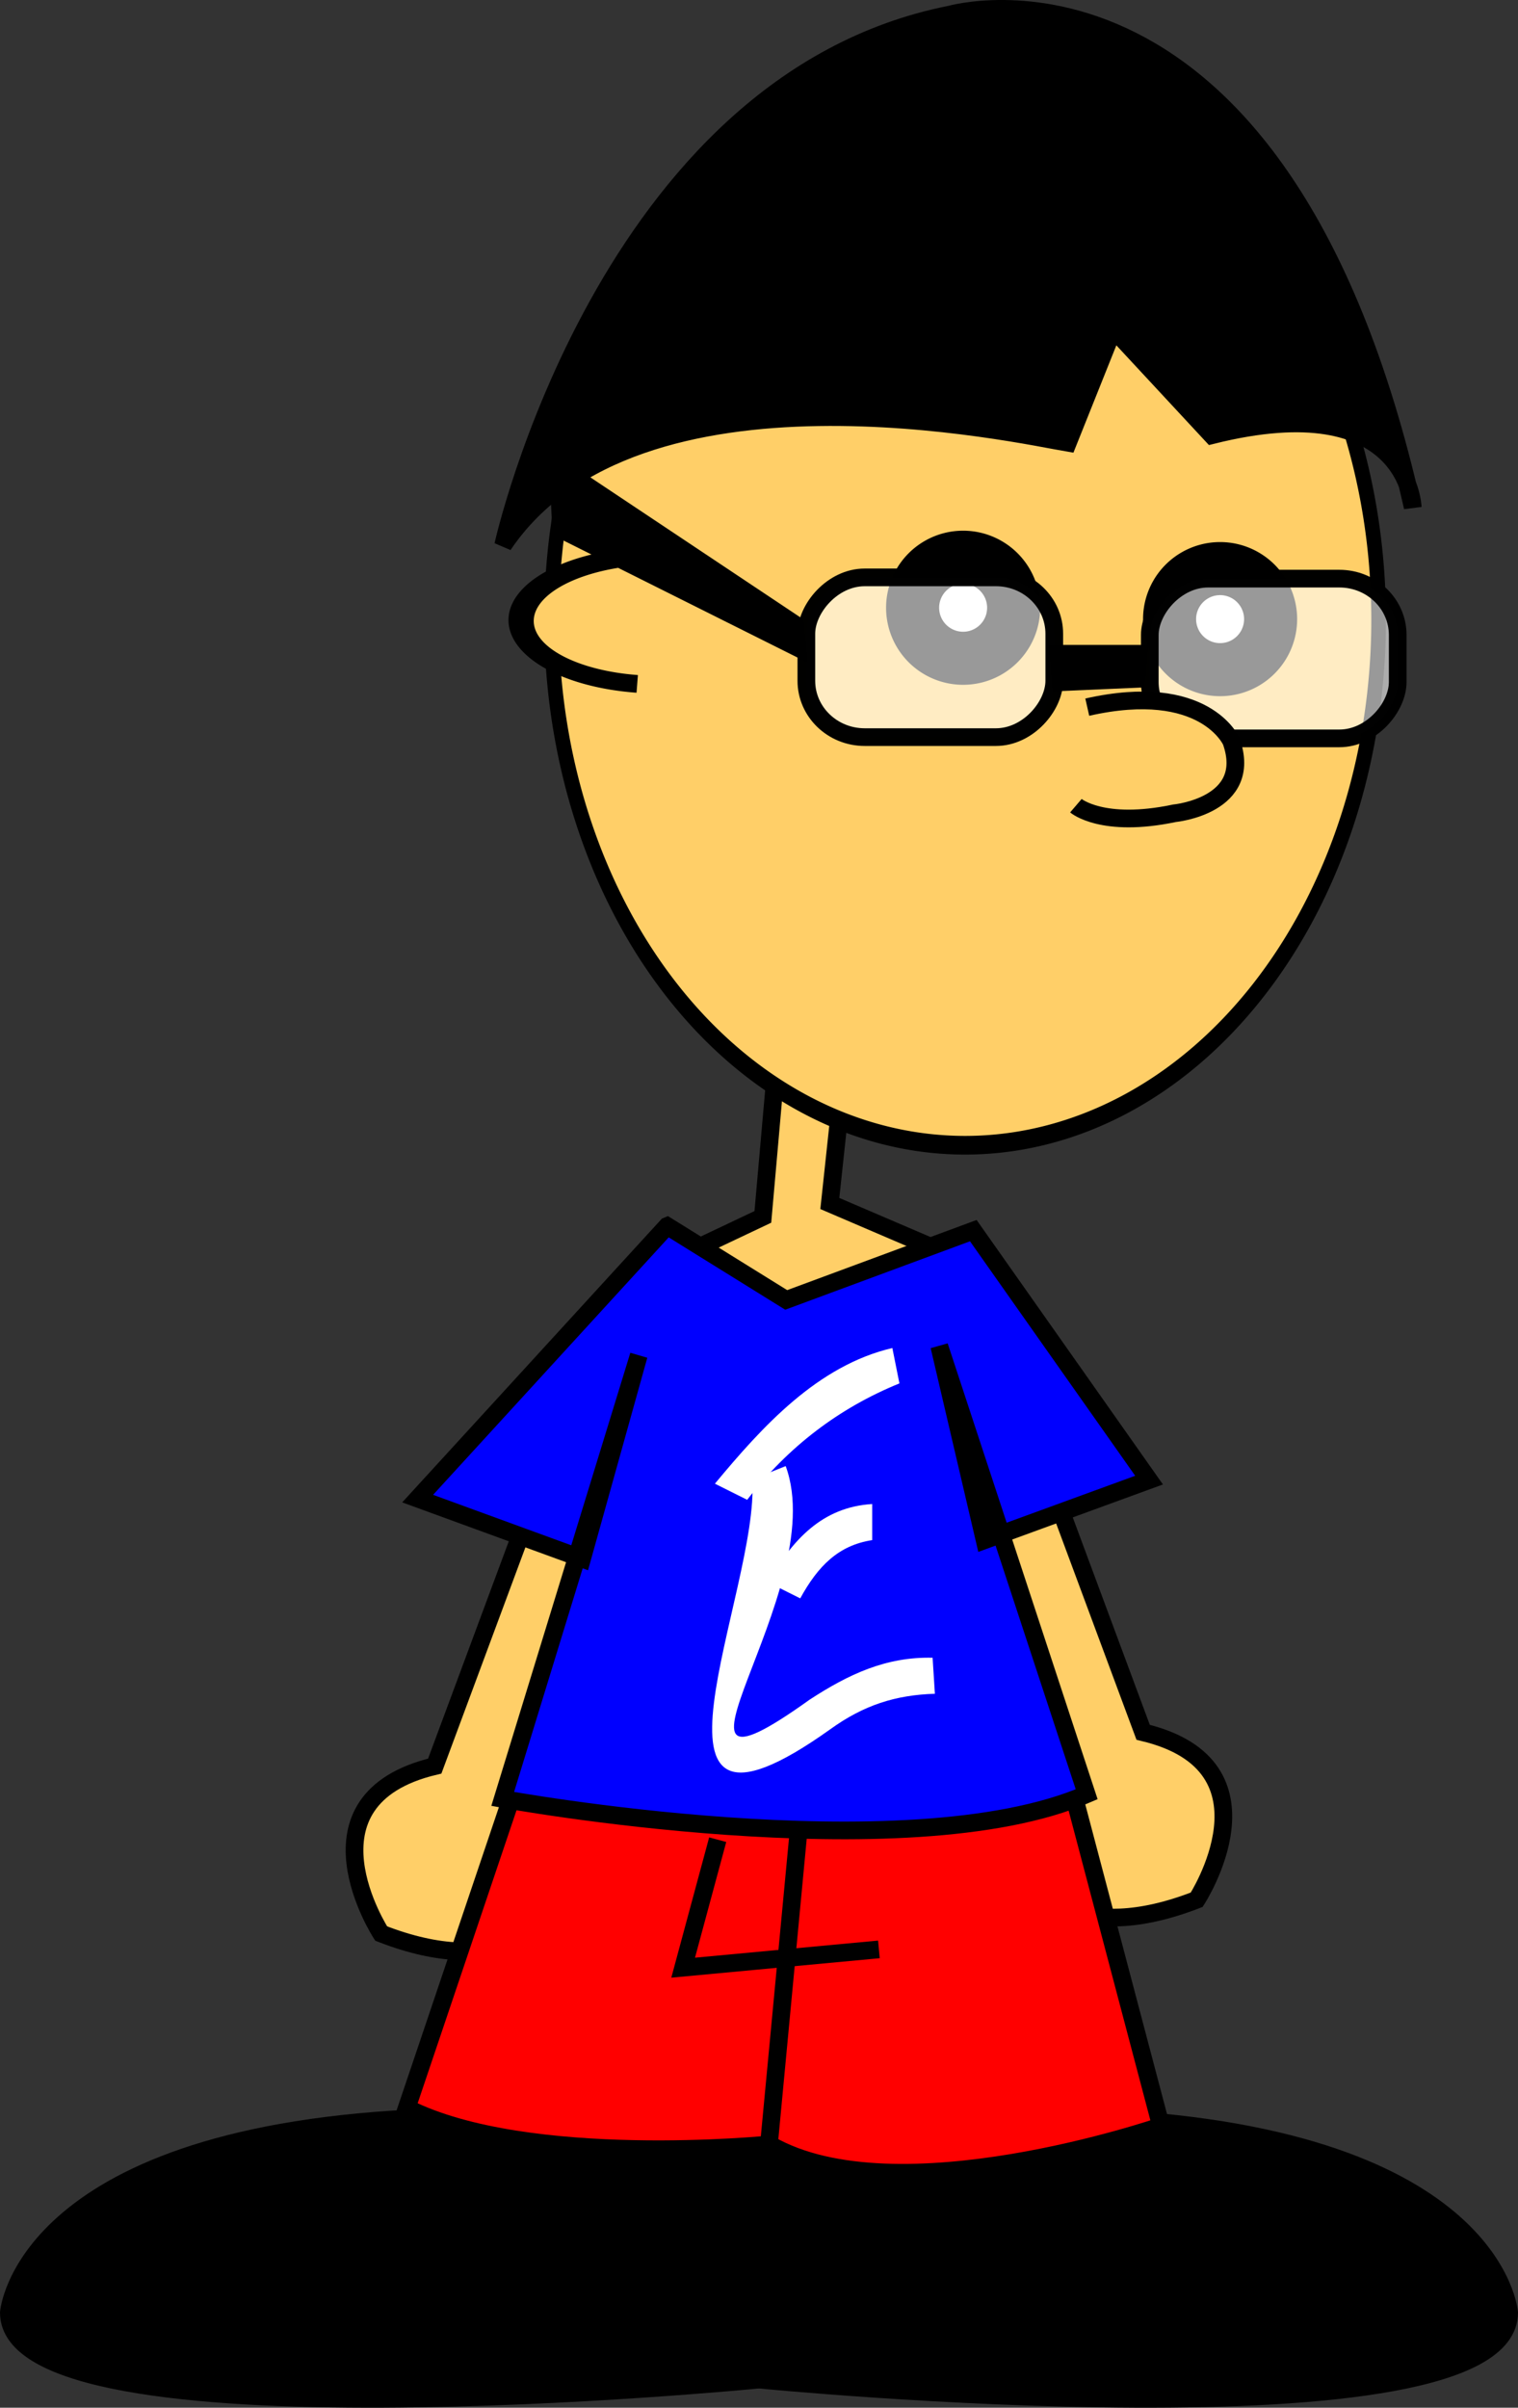 <?xml version="1.0" encoding="UTF-8" standalone="no"?>
<!-- Created with Inkscape (http://www.inkscape.org/) -->

<svg
   xmlns:dc="http://purl.org/dc/elements/1.1/"
   xmlns:cc="http://creativecommons.org/ns#"
   xmlns:rdf="http://www.w3.org/1999/02/22-rdf-syntax-ns#"
   xmlns:svg="http://www.w3.org/2000/svg"
   xmlns="http://www.w3.org/2000/svg"
   xmlns:sodipodi="http://sodipodi.sourceforge.net/DTD/sodipodi-0.dtd"
   xmlns:inkscape="http://www.inkscape.org/namespaces/inkscape"
   version="1.0"
   width="107.288"
   height="170.139"
   id="svg2"
   inkscape:version="0.47 r22583"
   sodipodi:docname="left1.svg">
  <rect width="100%" height="100%" fill="#333333" stroke="none"/>
  <sodipodi:namedview
     pagecolor="#ffffff"
     bordercolor="#666666"
     borderopacity="1"
     objecttolerance="10"
     gridtolerance="10"
     guidetolerance="10"
     inkscape:pageopacity="0"
     inkscape:pageshadow="2"
     inkscape:window-width="1024"
     inkscape:window-height="551"
     id="namedview36"
     showgrid="false"
     inkscape:zoom="1.1928861"
     inkscape:cx="18.1041"
     inkscape:cy="47.824278"
     inkscape:window-x="0"
     inkscape:window-y="26"
     inkscape:window-maximized="1"
     inkscape:current-layer="svg2" />
  <defs
     id="defs4">
    <inkscape:path-effect
       effect="spiro"
       id="path-effect3684"
       is_visible="true" />
    <inkscape:perspective
       sodipodi:type="inkscape:persp3d"
       inkscape:vp_x="0 : 99.326523 : 1"
       inkscape:vp_y="0 : 1000 : 0"
       inkscape:vp_z="107.28794 : 99.326523 : 1"
       inkscape:persp3d-origin="53.64397 : 66.217682 : 1"
       id="perspective40" />
    <linearGradient
       x1="79.135"
       y1="222.452"
       x2="81.36"
       y2="288.581"
       id="linearGradient22173"
       gradientUnits="userSpaceOnUse" />
    <linearGradient
       x1="146.383"
       y1="70.229"
       x2="116.753"
       y2="53.989"
       id="linearGradient15268"
       gradientUnits="userSpaceOnUse"
       gradientTransform="scale(1.034,0.967)" />
    <linearGradient
       x1="162.977"
       y1="23.932"
       x2="131.345"
       y2="10.142"
       id="linearGradient15267"
       gradientUnits="userSpaceOnUse"
       gradientTransform="scale(1.036,0.966)" />
    <linearGradient
       x1="215.191"
       y1="116.156"
       x2="148.535"
       y2="78.029"
       id="linearGradient15266"
       gradientUnits="userSpaceOnUse"
       gradientTransform="scale(1.027,0.974)" />
    <linearGradient
       x1="230.186"
       y1="64.586"
       x2="171.498"
       y2="31.573"
       id="linearGradient15265"
       gradientUnits="userSpaceOnUse"
       gradientTransform="scale(1.033,0.968)" />
    <radialGradient
       cx="24.826"
       cy="176.564"
       r="42.86"
       fx="40.975"
       fy="162.111"
       id="radialGradient15264"
       gradientUnits="userSpaceOnUse" />
    <inkscape:perspective
       id="perspective3524"
       inkscape:persp3d-origin="0.5 : 0.33333333 : 1"
       inkscape:vp_z="1 : 0.5 : 1"
       inkscape:vp_y="0 : 1000 : 0"
       inkscape:vp_x="0 : 0.5 : 1"
       sodipodi:type="inkscape:persp3d" />
    <clipPath
       clipPathUnits="userSpaceOnUse"
       id="clipPath3715">
      <path
         style="fill:#ffffff;fill-opacity:1;fill-rule:nonzero;stroke:#000000;stroke-width:0.57;stroke-linecap:round;stroke-linejoin:round;stroke-miterlimit:4;stroke-opacity:1;stroke-dasharray:none;stroke-dashoffset:0.2;display:inline"
         d="m 185.117,220.33 c 3.598,-7.711 8.886,-0.367 8.886,-0.367 -4.113,6.389 -8.886,0.441 -8.886,0.367 z"
         id="path3717" />
    </clipPath>
    <inkscape:perspective
       id="perspective3554"
       inkscape:persp3d-origin="0.5 : 0.33333333 : 1"
       inkscape:vp_z="1 : 0.5 : 1"
       inkscape:vp_y="0 : 1000 : 0"
       inkscape:vp_x="0 : 0.5 : 1"
       sodipodi:type="inkscape:persp3d" />
    <inkscape:perspective
       id="perspective3594"
       inkscape:persp3d-origin="0.5 : 0.33333333 : 1"
       inkscape:vp_z="1 : 0.5 : 1"
       inkscape:vp_y="0 : 1000 : 0"
       inkscape:vp_x="0 : 0.5 : 1"
       sodipodi:type="inkscape:persp3d" />
    <inkscape:perspective
       id="perspective3619"
       inkscape:persp3d-origin="0.5 : 0.33333333 : 1"
       inkscape:vp_z="1 : 0.5 : 1"
       inkscape:vp_y="0 : 1000 : 0"
       inkscape:vp_x="0 : 0.5 : 1"
       sodipodi:type="inkscape:persp3d" />
  </defs>
  <g
     transform="translate(-840.191,-975.175)"
     id="layer1" />
  <g
     transform="translate(-840.191,-975.175)"
     id="layer3" />
  <g
     transform="translate(-840.191,-975.175)"
     id="layer4" />
  <path
     style="fill:#ffcf68;fill-opacity:1;fill-rule:evenodd;stroke:#000000;stroke-width:1.25;stroke-linecap:butt;stroke-linejoin:miter;stroke-miterlimit:4;stroke-opacity:1;display:inline"
     d="m 55.337,69.898 -1.42,16.092 -8.992,4.26 11.832,15.145 11.832,-16.091 -9.939,-4.26 1.42,-13.252 -4.733,-1.893 z"
     id="path1301" />
  <path
     style="fill:#ffcf68;fill-opacity:1;fill-rule:evenodd;stroke:#000000;stroke-width:1.25;stroke-linecap:butt;stroke-linejoin:miter;stroke-miterlimit:4;stroke-opacity:1;display:inline"
     d="m 74.641,105.846 6.153,16.565 c 9.939,2.366 3.786,11.832 3.786,11.832 -8.519,3.313 -11.359,-0.947 -11.359,-0.947 l -5.206,-27.45 6.626,0 z"
     id="path1308" />
  <path
     style="fill:#ffcf68;fill-opacity:1;fill-rule:evenodd;stroke:#000000;stroke-width:1.25;stroke-linecap:butt;stroke-linejoin:miter;stroke-miterlimit:4;stroke-opacity:1;display:inline"
     d="m 36.879,108.234 -6.153,16.565 c -9.939,2.366 -3.786,11.832 -3.786,11.832 8.519,3.313 11.359,-0.947 11.359,-0.947 l 5.206,-27.45 -6.626,0 z"
     id="path1311" />
  <path
     sodipodi:type="arc"
     style="fill:#ffcf68;fill-opacity:1;stroke:#000000;stroke-width:1.834;stroke-miterlimit:4;stroke-opacity:1;display:inline"
     id="path2045"
     sodipodi:cx="99.152641"
     sodipodi:cy="518.55963"
     sodipodi:rx="51.824413"
     sodipodi:ry="51.587772"
     d="m 150.977,518.56 a 51.824,51.588 0 1 1 -103.649,0 51.824,51.588 0 1 1 103.649,0 z"
     transform="matrix(0.564,0,0,0.72,12.287,-329.579)" />
  <path
     sodipodi:type="arc"
     style="fill:#ffcf68;fill-opacity:1;stroke:#000000;stroke-width:1.25;stroke-miterlimit:4;stroke-opacity:1;display:inline"
     id="path2043"
     sodipodi:cx="54.664104"
     sodipodi:cy="525.42224"
     sodipodi:rx="4.5312643"
     sodipodi:ry="6.8625937"
     d="M 59.082,526.945 A 4.531,6.863 0 0 1 50.138,525.738"
     transform="matrix(0.136,1.004,-1.421,0.046,785.791,-35.231)"
     sodipodi:start="0.22379116"
     sodipodi:end="3.0956225"
     sodipodi:open="true" />
  <path
     style="fill:#000000;fill-opacity:1;fill-rule:evenodd;stroke:#000000;stroke-width:1.25;stroke-linecap:butt;stroke-linejoin:miter;stroke-miterlimit:4;stroke-opacity:1;display:inline"
     d="m 78.266,149.694 c 27.45,1.42 28.397,13.725 28.397,13.725 0,9.939 -53.008,4.733 -53.008,4.733 l 0,-16.092 24.611,-2.366 z"
     id="path1324"
     sodipodi:nodetypes="ccccc" />
  <path
     style="fill:#000000;fill-opacity:1;fill-rule:evenodd;stroke:#000000;stroke-width:1.25;stroke-linecap:butt;stroke-linejoin:miter;stroke-miterlimit:4;stroke-opacity:1;display:inline"
     d="M 29.022,149.694 C 1.572,151.113 0.625,163.419 0.625,163.419 c 0,9.939 53.008,4.733 53.008,4.733 l 0,-16.092 -24.611,-2.366 z"
     id="path1335"
     sodipodi:nodetypes="ccccc" />
  <path
     style="fill:#ff0000;fill-opacity:1;fill-rule:evenodd;stroke:#000000;stroke-width:1.25;stroke-linecap:butt;stroke-linejoin:miter;stroke-miterlimit:4;stroke-opacity:1;display:inline"
     d="m 36.889,124.832 -8.139,24.117 c 8.546,4.307 25.638,2.584 25.638,2.584 8.953,5.168 27.672,-1.292 27.672,-1.292 l -7.732,-29.285 -37.439,3.876 z"
     id="path1344" />
  <path
     style="fill:none;stroke:#000000;stroke-width:1.25;stroke-linecap:butt;stroke-linejoin:miter;stroke-miterlimit:4;stroke-opacity:1;display:inline"
     d="m 50.725,130 -2.442,9.044 13.836,-1.292"
     id="path1345" />
  <path
     style="fill:none;stroke:#000000;stroke-width:1.25;stroke-linecap:butt;stroke-linejoin:miter;stroke-miterlimit:4;stroke-opacity:1;display:inline"
     d="m 56.423,129.57 -2.035,21.533"
     id="path1346" />
  <path
     style="fill:#0000ff;fill-opacity:1;fill-rule:evenodd;stroke:#000000;stroke-width:1.25;stroke-linecap:butt;stroke-linejoin:miter;stroke-miterlimit:4;stroke-opacity:1;display:inline"
     d="m 47.152,86.634 8.415,5.224 13.223,-4.897 12.422,17.63 -11.621,4.244 -3.206,-13.712 10.418,31.668 c -12.823,5.55 -41.273,0.327 -41.273,0.327 l 9.617,-31.342 -4.007,14.365 -11.621,-4.244 17.631,-19.262 z"
     id="path1352"
     sodipodi:nodetypes="cccccccccccc" />
  <path
     sodipodi:type="arc"
     style="fill:#ffffff;fill-opacity:1;stroke:#000000;stroke-width:4.218;stroke-miterlimit:4;stroke-opacity:1;display:inline"
     id="path2046"
     sodipodi:cx="74.964096"
     sodipodi:cy="525.00787"
     sodipodi:rx="4.0159335"
     sodipodi:ry="4.0159335"
     d="m 78.98,525.008 a 4.016,4.016 0 1 1 -8.032,0 4.016,4.016 0 1 1 8.032,0 z"
     transform="matrix(0.889,0,0,0.889,1.428,-423.786)" />
  <path
     sodipodi:type="arc"
     style="fill:#ffffff;fill-opacity:1;stroke:#000000;stroke-width:4.218;stroke-miterlimit:4;stroke-opacity:1;display:inline"
     id="path2047"
     sodipodi:cx="74.964096"
     sodipodi:cy="525.00787"
     sodipodi:rx="4.0159335"
     sodipodi:ry="4.0159335"
     d="m 78.98,525.008 a 4.016,4.016 0 1 1 -8.032,0 4.016,4.016 0 1 1 8.032,0 z"
     transform="matrix(0.889,0,0,0.889,19.59,-422.982)" />
  <g
     style="display:inline"
     id="g2069"
     transform="translate(-436.878,-683.895)">
    <g
       id="g2049"
       transform="matrix(-1,0,0,1,612.423,5.409)">
      <rect
         style="fill:#ffffff;fill-opacity:0.601;fill-rule:nonzero;stroke:#000000;stroke-width:1.25;stroke-linecap:round;stroke-linejoin:round;stroke-miterlimit:4;stroke-opacity:0.994;stroke-dashoffset:0"
         id="rect2050"
         width="17.522"
         height="11.288"
         x="101.032"
         y="719.286"
         rx="4.123"
         ry="3.981" />
      <rect
         style="fill:#ffffff;fill-opacity:0.601;fill-rule:nonzero;stroke:#000000;stroke-width:1.25;stroke-linecap:round;stroke-linejoin:round;stroke-miterlimit:4;stroke-opacity:0.994;stroke-dashoffset:0"
         id="rect2051"
         width="17.522"
         height="11.288"
         x="76.759"
         y="719.375"
         rx="4.123"
         ry="3.981" />
      <path
         style="fill:#000000;fill-opacity:1;fill-rule:evenodd;stroke:#000000;stroke-width:0.25pt;stroke-linecap:butt;stroke-linejoin:miter;stroke-opacity:1"
         d="m 94.549,724.223 6.696,0 -0.268,2.946 -6.16,-0.268 -0.268,-2.678 z"
         id="path2052" />
    </g>
    <path
       style="fill:#000000;fill-opacity:1;fill-rule:evenodd;stroke:#000000;stroke-width:0.25pt;stroke-linecap:butt;stroke-linejoin:miter;stroke-opacity:1"
       d="m 493.5,727.757 -17.678,-11.785 0.268,5.625 17.678,8.839 -0.268,-2.678 z"
       id="path2054" />
  </g>
  <path
     style="fill:#000000;fill-opacity:1;fill-rule:evenodd;stroke:#000000;stroke-width:1.25;stroke-linecap:butt;stroke-linejoin:miter;stroke-miterlimit:4;stroke-opacity:1;display:inline"
     d="m 35.564,38.521 c 9.375,-13.928 36.695,-7.767 39.909,-7.232 l 3.214,-8.035 6.964,7.5 c 13.928,-3.482 14.196,5.089 14.196,5.089 C 90.472,-5.673 67.169,1.023 67.169,1.023 42.796,5.845 35.564,38.521 35.564,38.521 z"
     id="path2057"
     sodipodi:nodetypes="ccccccc" />
  <path
     style="fill:#ffcf68;fill-opacity:1;fill-rule:evenodd;stroke:#000000;stroke-width:1.25;stroke-linecap:butt;stroke-linejoin:miter;stroke-miterlimit:4;stroke-opacity:1;stroke-dasharray:none;display:inline"
     d="m 76.845,49.97 c 8.303,-1.875 10.178,2.411 10.178,2.411 1.607,4.553 -4.018,5.089 -4.018,5.089 -5.089,1.071 -6.964,-0.536 -6.964,-0.536"
     id="path2062" />
  <g
     id="g2137"
     style="fill:#ffffff;fill-opacity:1;display:inline"
     transform="translate(43.097,-678.003)">
    <path
       style="fill-rule:nonzero;stroke:none"
       id="path2138"
       d="m 12.433,781.603 c 3.29,8.897 -10.963,25.564 1.674,16.518 2.75,-1.799 5.418,-3.056 8.71,-2.975 l 0.161,2.545 c -2.773,0.085 -5.029,0.802 -7.387,2.504 -15.155,10.818 -4.947,-9.89 -5.524,-17.645 l 2.367,-0.947 z" />
    <path
       style="fill-rule:nonzero;stroke:none"
       id="path2139"
       d="m 11.18,789.81 c 1.738,-3.001 3.823,-5.308 7.368,-5.526 l 0,2.55 c -2.388,0.364 -3.839,1.839 -5.087,4.116 l -2.281,-1.14 z" />
    <path
       style="fill-rule:nonzero;stroke:none"
       id="path2140"
       d="m 7.431,782.846 c 3.352,-4.04 7.265,-8.353 12.541,-9.586 l 0.5,2.5 c -4.255,1.731 -7.859,4.466 -10.761,8.226 l -2.281,-1.14 z" />
  </g>
</svg>
